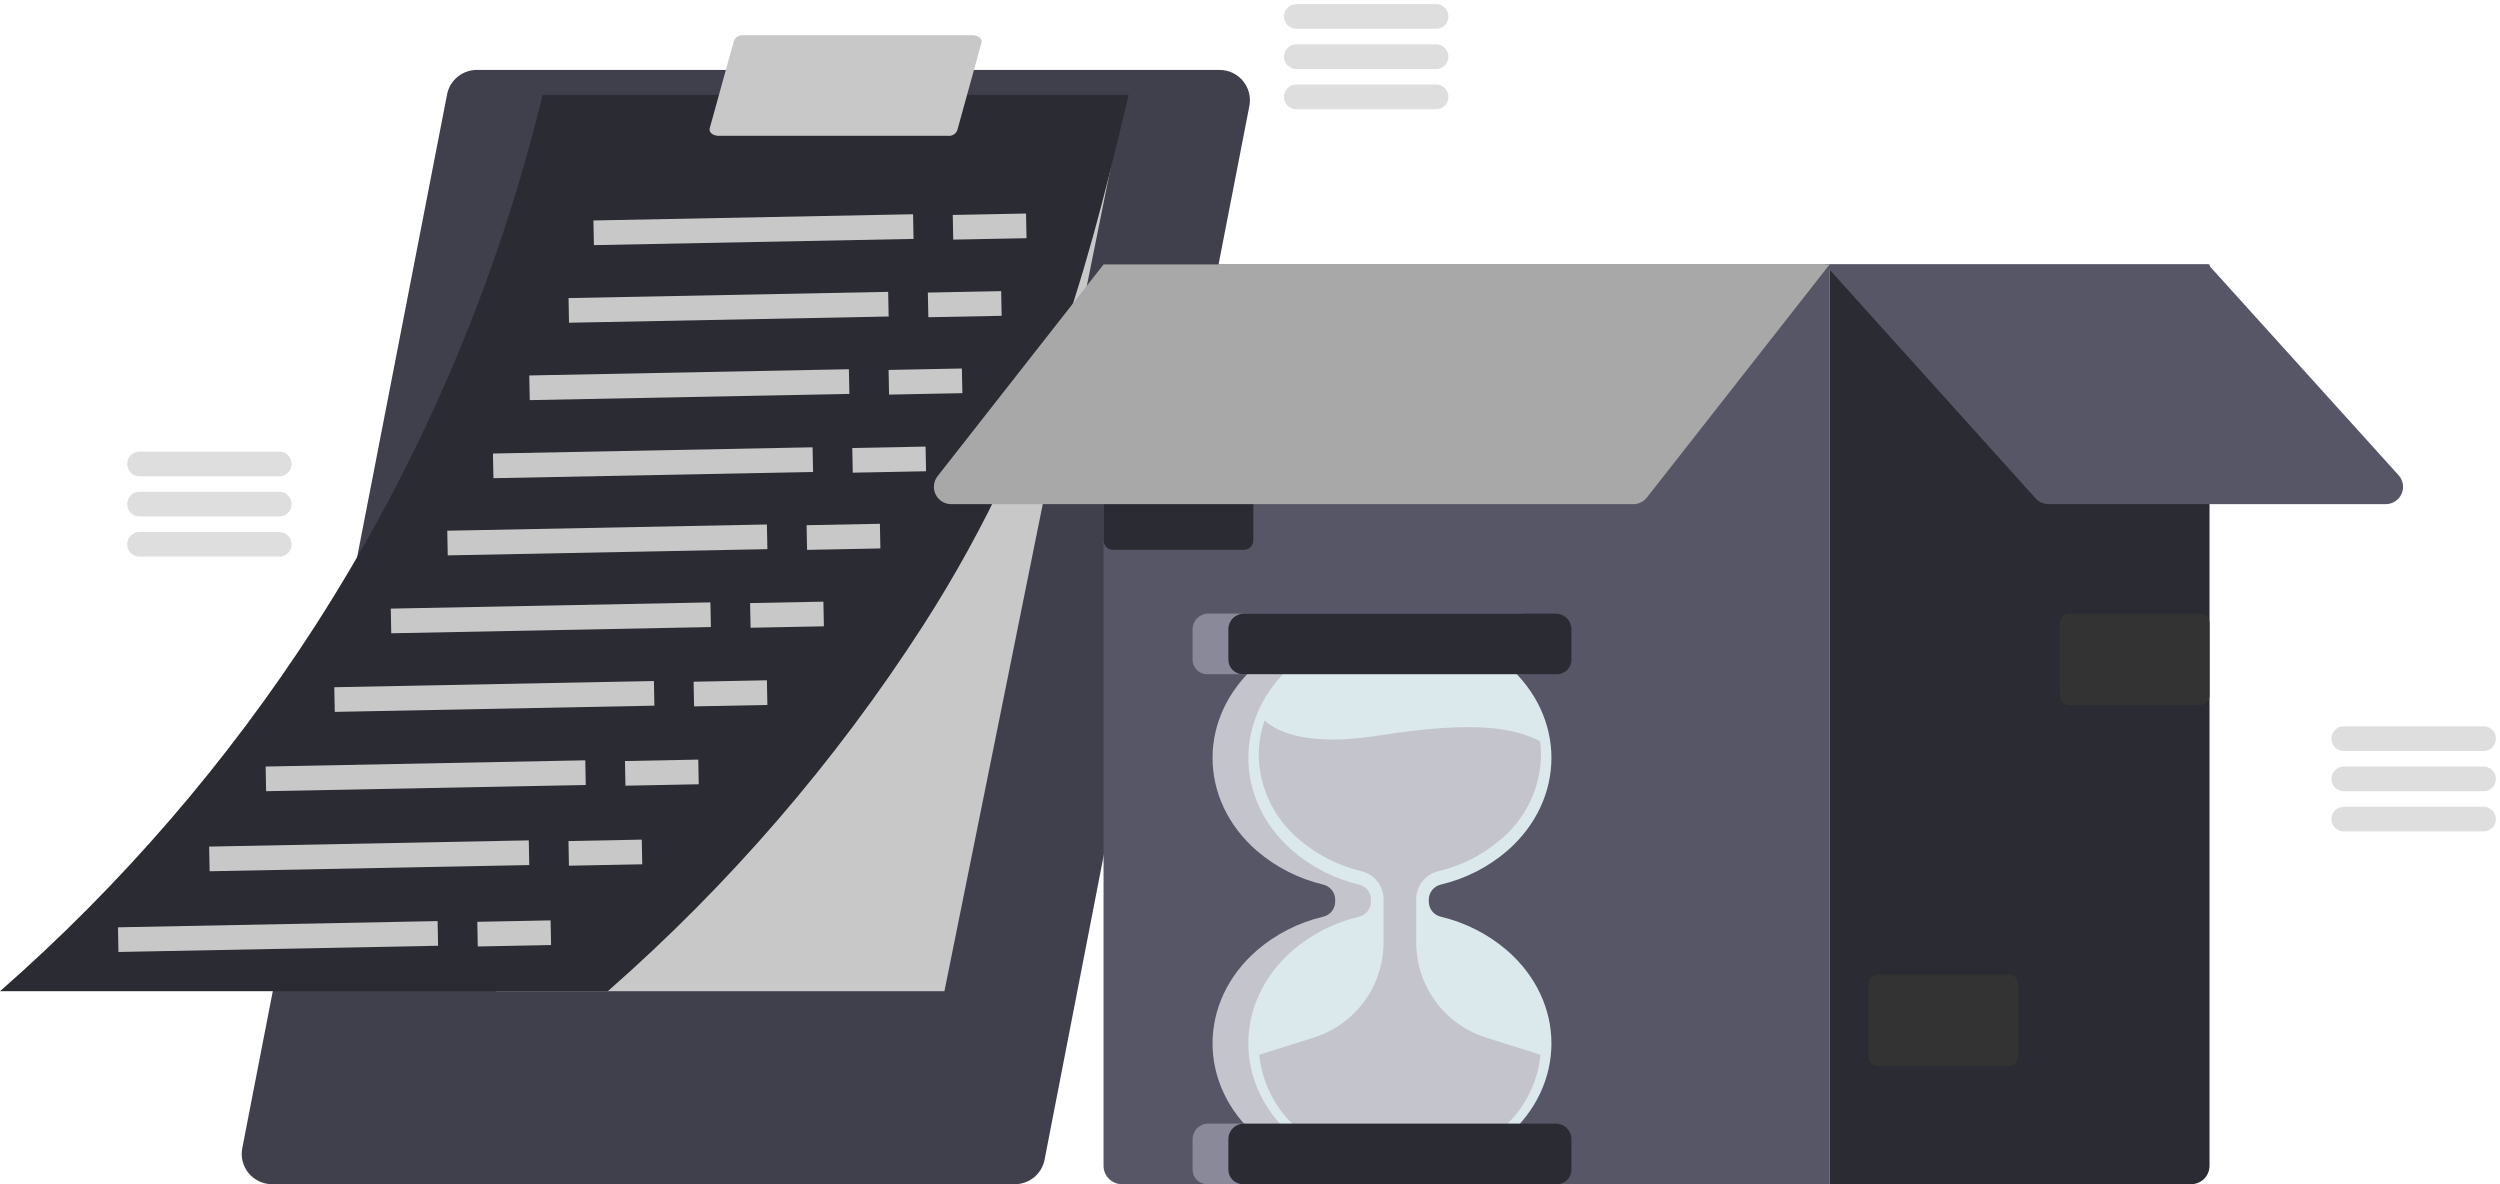 <svg width="304" height="144" viewBox="0 0 304 144" fill="none" xmlns="http://www.w3.org/2000/svg">
<path d="M123.401 143.999H33.079C32.535 143.999 31.998 143.879 31.507 143.647C31.015 143.416 30.581 143.079 30.235 142.66C29.889 142.241 29.64 141.752 29.506 141.226C29.372 140.7 29.356 140.151 29.46 139.618L54.363 11.483C54.526 10.644 54.976 9.888 55.636 9.345C56.297 8.801 57.126 8.504 57.982 8.504H148.304C148.848 8.504 149.385 8.624 149.876 8.855C150.368 9.087 150.802 9.424 151.148 9.842C151.494 10.261 151.743 10.751 151.877 11.277C152.011 11.803 152.027 12.352 151.923 12.884L127.02 141.02C126.857 141.858 126.407 142.614 125.747 143.158C125.086 143.701 124.257 143.999 123.401 143.999Z" fill="#40404D"/>
<path d="M136.848 11.531L114.841 120.533H60.236L136.848 11.531Z" fill="#C8C8C8"/>
<path d="M112.215 76.121C128.21 51.289 133.305 27.798 137.25 11.531H65.98C60.429 34.45 51.078 56.281 38.312 76.121C27.672 92.631 14.777 107.579 0 120.533H73.903C88.68 107.579 101.575 92.631 112.215 76.121Z" fill="#2B2B33"/>
<path d="M115.272 16.517H87.413C86.698 16.517 86.161 16.081 86.297 15.611L89.263 4.895C89.364 4.691 89.525 4.522 89.724 4.412C89.924 4.302 90.152 4.256 90.379 4.279H118.238C118.953 4.279 119.49 4.715 119.354 5.185L116.388 15.901C116.288 16.105 116.127 16.274 115.927 16.384C115.728 16.494 115.499 16.541 115.272 16.517Z" fill="#C8C8C8"/>
<path d="M72.19 28.308L111.058 27.551" stroke="#C8C8C8" stroke-width="3" stroke-miterlimit="10"/>
<path d="M115.884 27.638L124.797 27.465" stroke="#C8C8C8" stroke-width="3" stroke-miterlimit="10"/>
<path d="M69.163 37.745L108.031 36.988" stroke="#C8C8C8" stroke-width="3" stroke-miterlimit="10"/>
<path d="M112.857 37.076L121.771 36.902" stroke="#C8C8C8" stroke-width="3" stroke-miterlimit="10"/>
<path d="M64.388 47.155L103.255 46.398" stroke="#C8C8C8" stroke-width="3" stroke-miterlimit="10"/>
<path d="M108.081 46.483L116.995 46.309" stroke="#C8C8C8" stroke-width="3" stroke-miterlimit="10"/>
<path d="M59.972 56.648L98.84 55.891" stroke="#C8C8C8" stroke-width="3" stroke-miterlimit="10"/>
<path d="M103.666 55.978L112.58 55.805" stroke="#C8C8C8" stroke-width="3" stroke-miterlimit="10"/>
<path d="M54.417 66.034L93.285 65.277" stroke="#C8C8C8" stroke-width="3" stroke-miterlimit="10"/>
<path d="M98.111 65.365L107.025 65.191" stroke="#C8C8C8" stroke-width="3" stroke-miterlimit="10"/>
<path d="M47.547 75.507L86.415 74.75" stroke="#C8C8C8" stroke-width="3" stroke-miterlimit="10"/>
<path d="M91.241 74.834L100.155 74.66" stroke="#C8C8C8" stroke-width="3" stroke-miterlimit="10"/>
<path d="M40.678 85.066L79.545 84.309" stroke="#C8C8C8" stroke-width="3" stroke-miterlimit="10"/>
<path d="M84.371 84.396L93.285 84.223" stroke="#C8C8C8" stroke-width="3" stroke-miterlimit="10"/>
<path d="M32.331 94.71L71.199 93.953" stroke="#C8C8C8" stroke-width="3" stroke-miterlimit="10"/>
<path d="M76.025 94.041L84.938 93.867" stroke="#C8C8C8" stroke-width="3" stroke-miterlimit="10"/>
<path d="M25.461 104.445L64.329 103.688" stroke="#C8C8C8" stroke-width="3" stroke-miterlimit="10"/>
<path d="M69.155 103.771L78.069 103.598" stroke="#C8C8C8" stroke-width="3" stroke-miterlimit="10"/>
<path d="M14.374 114.261L53.242 113.504" stroke="#C8C8C8" stroke-width="3" stroke-miterlimit="10"/>
<path d="M58.068 113.591L66.981 113.418" stroke="#C8C8C8" stroke-width="3" stroke-miterlimit="10"/>
<path d="M134.19 32.16H222.48V144H136.433C135.838 144 135.268 143.764 134.847 143.345C134.427 142.925 134.19 142.356 134.19 141.762V32.16Z" fill="#565666"/>
<path d="M222.48 32.16H268.679V141.762C268.679 142.356 268.443 142.925 268.023 143.345C267.602 143.764 267.032 144 266.437 144H222.48V32.16Z" fill="#2B2B33"/>
<path d="M151.283 55.75H135.324C134.705 55.75 134.203 56.251 134.203 56.869V65.733C134.203 66.351 134.705 66.852 135.324 66.852H151.283C151.902 66.852 152.404 66.351 152.404 65.733V56.869C152.404 56.251 151.902 55.75 151.283 55.75Z" fill="#2B2B33"/>
<path d="M244.3 118.523H228.341C227.722 118.523 227.22 119.024 227.22 119.642V128.506C227.22 129.124 227.722 129.625 228.341 129.625H244.3C244.919 129.625 245.421 129.124 245.421 128.506V119.642C245.421 119.024 244.919 118.523 244.3 118.523Z" fill="#333333"/>
<path d="M267.558 74.621H251.599C250.98 74.621 250.478 75.122 250.478 75.74V84.604C250.478 85.222 250.98 85.723 251.599 85.723H267.558C268.177 85.723 268.679 85.222 268.679 84.604V75.74C268.679 75.122 268.177 74.621 267.558 74.621Z" fill="#333333"/>
<path d="M249.099 61.303H290.107C290.515 61.303 290.913 61.185 291.255 60.963C291.596 60.742 291.866 60.426 292.032 60.055C292.198 59.683 292.252 59.272 292.188 58.87C292.124 58.468 291.944 58.094 291.672 57.792L268.511 32.16H221.912L247.533 60.606C247.73 60.825 247.972 61.001 248.242 61.121C248.512 61.241 248.804 61.303 249.099 61.303Z" fill="#565666"/>
<path d="M222.48 32.16H134.19L114.008 57.904C113.765 58.215 113.614 58.587 113.572 58.979C113.531 59.371 113.6 59.767 113.773 60.121C113.946 60.476 114.215 60.774 114.55 60.983C114.885 61.192 115.272 61.303 115.667 61.303H198.607C198.927 61.303 199.242 61.23 199.53 61.09C199.817 60.951 200.069 60.747 200.266 60.496L222.48 32.16Z" fill="#A8A8A8"/>
<path d="M184.832 136.63H146.917C146.414 136.63 145.931 136.83 145.574 137.186C145.218 137.542 145.018 138.024 145.017 138.527V142.226C145.017 142.458 145.062 142.688 145.15 142.903C145.239 143.119 145.369 143.314 145.534 143.479C145.698 143.644 145.893 143.774 146.108 143.864C146.324 143.953 146.554 143.999 146.787 143.999H184.962C185.195 143.999 185.426 143.953 185.641 143.864C185.856 143.774 186.051 143.644 186.215 143.479C186.38 143.314 186.51 143.119 186.599 142.903C186.687 142.688 186.732 142.458 186.732 142.226V138.527C186.731 138.024 186.531 137.542 186.175 137.186C185.819 136.83 185.335 136.63 184.832 136.63ZM184.832 74.617H146.917C146.414 74.618 145.931 74.817 145.574 75.173C145.218 75.529 145.018 76.011 145.017 76.514V80.213C145.017 80.445 145.062 80.675 145.15 80.891C145.239 81.106 145.369 81.301 145.534 81.466C145.698 81.631 145.893 81.761 146.108 81.851C146.324 81.94 146.554 81.986 146.787 81.986H184.962C185.195 81.986 185.426 81.94 185.641 81.851C185.856 81.761 186.051 81.631 186.215 81.466C186.38 81.301 186.51 81.106 186.599 80.891C186.687 80.675 186.732 80.445 186.732 80.213V76.514C186.731 76.011 186.531 75.529 186.175 75.173C185.819 74.817 185.335 74.618 184.832 74.617Z" fill="#898999"/>
<path d="M178.904 115.571C176.592 113.587 173.838 112.183 170.871 111.478C170.455 111.385 170.082 111.156 169.814 110.826C169.545 110.496 169.395 110.085 169.389 109.659V109.378C169.395 108.952 169.545 108.542 169.814 108.212C170.083 107.882 170.455 107.652 170.871 107.559C173.837 106.858 176.591 105.459 178.904 103.477C186.1 97.233 186.106 87.097 178.904 80.852H152.848C145.646 87.097 145.646 97.227 152.848 103.472C155.16 105.451 157.912 106.852 160.875 107.559C161.292 107.651 161.665 107.881 161.934 108.211C162.203 108.541 162.352 108.952 162.357 109.378V109.66C162.352 110.085 162.203 110.496 161.934 110.827C161.665 111.157 161.292 111.386 160.875 111.478C157.911 112.177 155.157 113.577 152.848 115.56C145.646 121.81 145.646 131.946 152.842 138.19H178.904C186.106 131.946 186.1 121.816 178.904 115.571Z" fill="#C4C4CC"/>
<path d="M183.256 115.571C180.944 113.587 178.19 112.183 175.223 111.478C174.807 111.385 174.435 111.156 174.166 110.826C173.897 110.496 173.747 110.085 173.741 109.659V109.378C173.748 108.952 173.897 108.542 174.166 108.212C174.435 107.882 174.807 107.652 175.223 107.559C178.189 106.858 180.943 105.459 183.256 103.477C190.452 97.233 190.458 87.097 183.256 80.852H157.2C149.998 87.097 149.998 97.227 157.2 103.472C159.513 105.451 162.264 106.852 165.227 107.559C165.644 107.651 166.017 107.881 166.286 108.211C166.555 108.541 166.704 108.952 166.709 109.378V109.66C166.704 110.085 166.555 110.496 166.286 110.827C166.017 111.157 165.644 111.386 165.227 111.478C162.263 112.177 159.51 113.577 157.2 115.56C149.998 121.81 149.998 131.946 157.194 138.19H183.256C190.458 131.946 190.452 121.816 183.256 115.571Z" fill="#DBE8EC"/>
<path d="M172.208 114.605V109.326C172.215 108.536 172.488 107.77 172.984 107.154C173.48 106.537 174.169 106.105 174.941 105.926C177.71 105.27 180.281 103.963 182.442 102.115C183.966 100.857 185.197 99.284 186.051 97.503C186.905 95.723 187.361 93.779 187.387 91.806C187.384 91.245 187.344 90.684 187.268 90.128C184.411 88.74 180.264 87.452 167.643 89.445C159.281 90.761 155.48 89.123 153.772 87.633C153.305 88.973 153.066 90.381 153.064 91.8C153.091 93.774 153.548 95.718 154.403 97.499C155.258 99.279 156.49 100.853 158.014 102.11C160.176 103.958 162.747 105.266 165.516 105.926C166.286 106.105 166.973 106.537 167.467 107.153C167.962 107.768 168.235 108.532 168.243 109.32V114.605C168.243 117.182 167.42 119.692 165.895 121.772C164.369 123.851 162.219 125.391 159.758 126.169L153.126 128.263C153.461 131.644 155.047 134.779 157.574 137.054H182.877C185.404 134.779 186.99 131.644 187.324 128.263L180.694 126.169C178.232 125.391 176.083 123.851 174.557 121.772C173.031 119.693 172.208 117.182 172.208 114.605Z" fill="#C4C4CC"/>
<path d="M189.185 136.63H151.271C151.021 136.63 150.774 136.679 150.543 136.774C150.313 136.869 150.103 137.009 149.926 137.185C149.75 137.362 149.61 137.571 149.515 137.801C149.419 138.032 149.371 138.279 149.371 138.528V142.225C149.37 142.458 149.416 142.688 149.504 142.903C149.593 143.119 149.723 143.314 149.887 143.479C150.052 143.644 150.247 143.774 150.462 143.864C150.677 143.953 150.908 143.999 151.141 143.999H189.316C189.549 143.999 189.779 143.953 189.994 143.864C190.209 143.774 190.405 143.644 190.569 143.479C190.734 143.314 190.864 143.119 190.952 142.903C191.041 142.688 191.086 142.458 191.085 142.225V138.528C191.086 138.279 191.037 138.032 190.942 137.801C190.846 137.571 190.706 137.362 190.53 137.185C190.353 137.009 190.144 136.869 189.913 136.774C189.682 136.679 189.435 136.63 189.185 136.63ZM189.185 74.617H151.271C150.767 74.618 150.284 74.817 149.928 75.173C149.572 75.529 149.371 76.011 149.371 76.514V80.213C149.37 80.445 149.416 80.675 149.504 80.891C149.593 81.106 149.723 81.301 149.887 81.466C150.052 81.631 150.247 81.761 150.462 81.851C150.677 81.94 150.908 81.986 151.141 81.986H189.316C189.549 81.986 189.779 81.94 189.994 81.851C190.209 81.761 190.405 81.631 190.569 81.466C190.734 81.301 190.864 81.106 190.952 80.891C191.041 80.675 191.086 80.445 191.085 80.213V76.514C191.085 76.011 190.885 75.529 190.528 75.173C190.172 74.817 189.689 74.618 189.185 74.617Z" fill="#2B2B33"/>
<path d="M157.632 2H174.629" stroke="#DEDEDE" stroke-width="3" stroke-miterlimit="10" stroke-linecap="round"/>
<path d="M157.632 6.891H174.629" stroke="#DEDEDE" stroke-width="3" stroke-miterlimit="10" stroke-linecap="round"/>
<path d="M157.632 11.777H174.629" stroke="#DEDEDE" stroke-width="3" stroke-miterlimit="10" stroke-linecap="round"/>
<path d="M285.003 89.82H302" stroke="#DEDEDE" stroke-width="3" stroke-miterlimit="10" stroke-linecap="round"/>
<path d="M285.003 94.711H302" stroke="#DEDEDE" stroke-width="3" stroke-miterlimit="10" stroke-linecap="round"/>
<path d="M285.003 99.602H302" stroke="#DEDEDE" stroke-width="3" stroke-miterlimit="10" stroke-linecap="round"/>
<path d="M16.962 56.414H33.96" stroke="#DEDEDE" stroke-width="3" stroke-miterlimit="10" stroke-linecap="round"/>
<path d="M16.962 61.301H33.96" stroke="#DEDEDE" stroke-width="3" stroke-miterlimit="10" stroke-linecap="round"/>
<path d="M16.962 66.191H33.96" stroke="#DEDEDE" stroke-width="3" stroke-miterlimit="10" stroke-linecap="round"/>
</svg>
